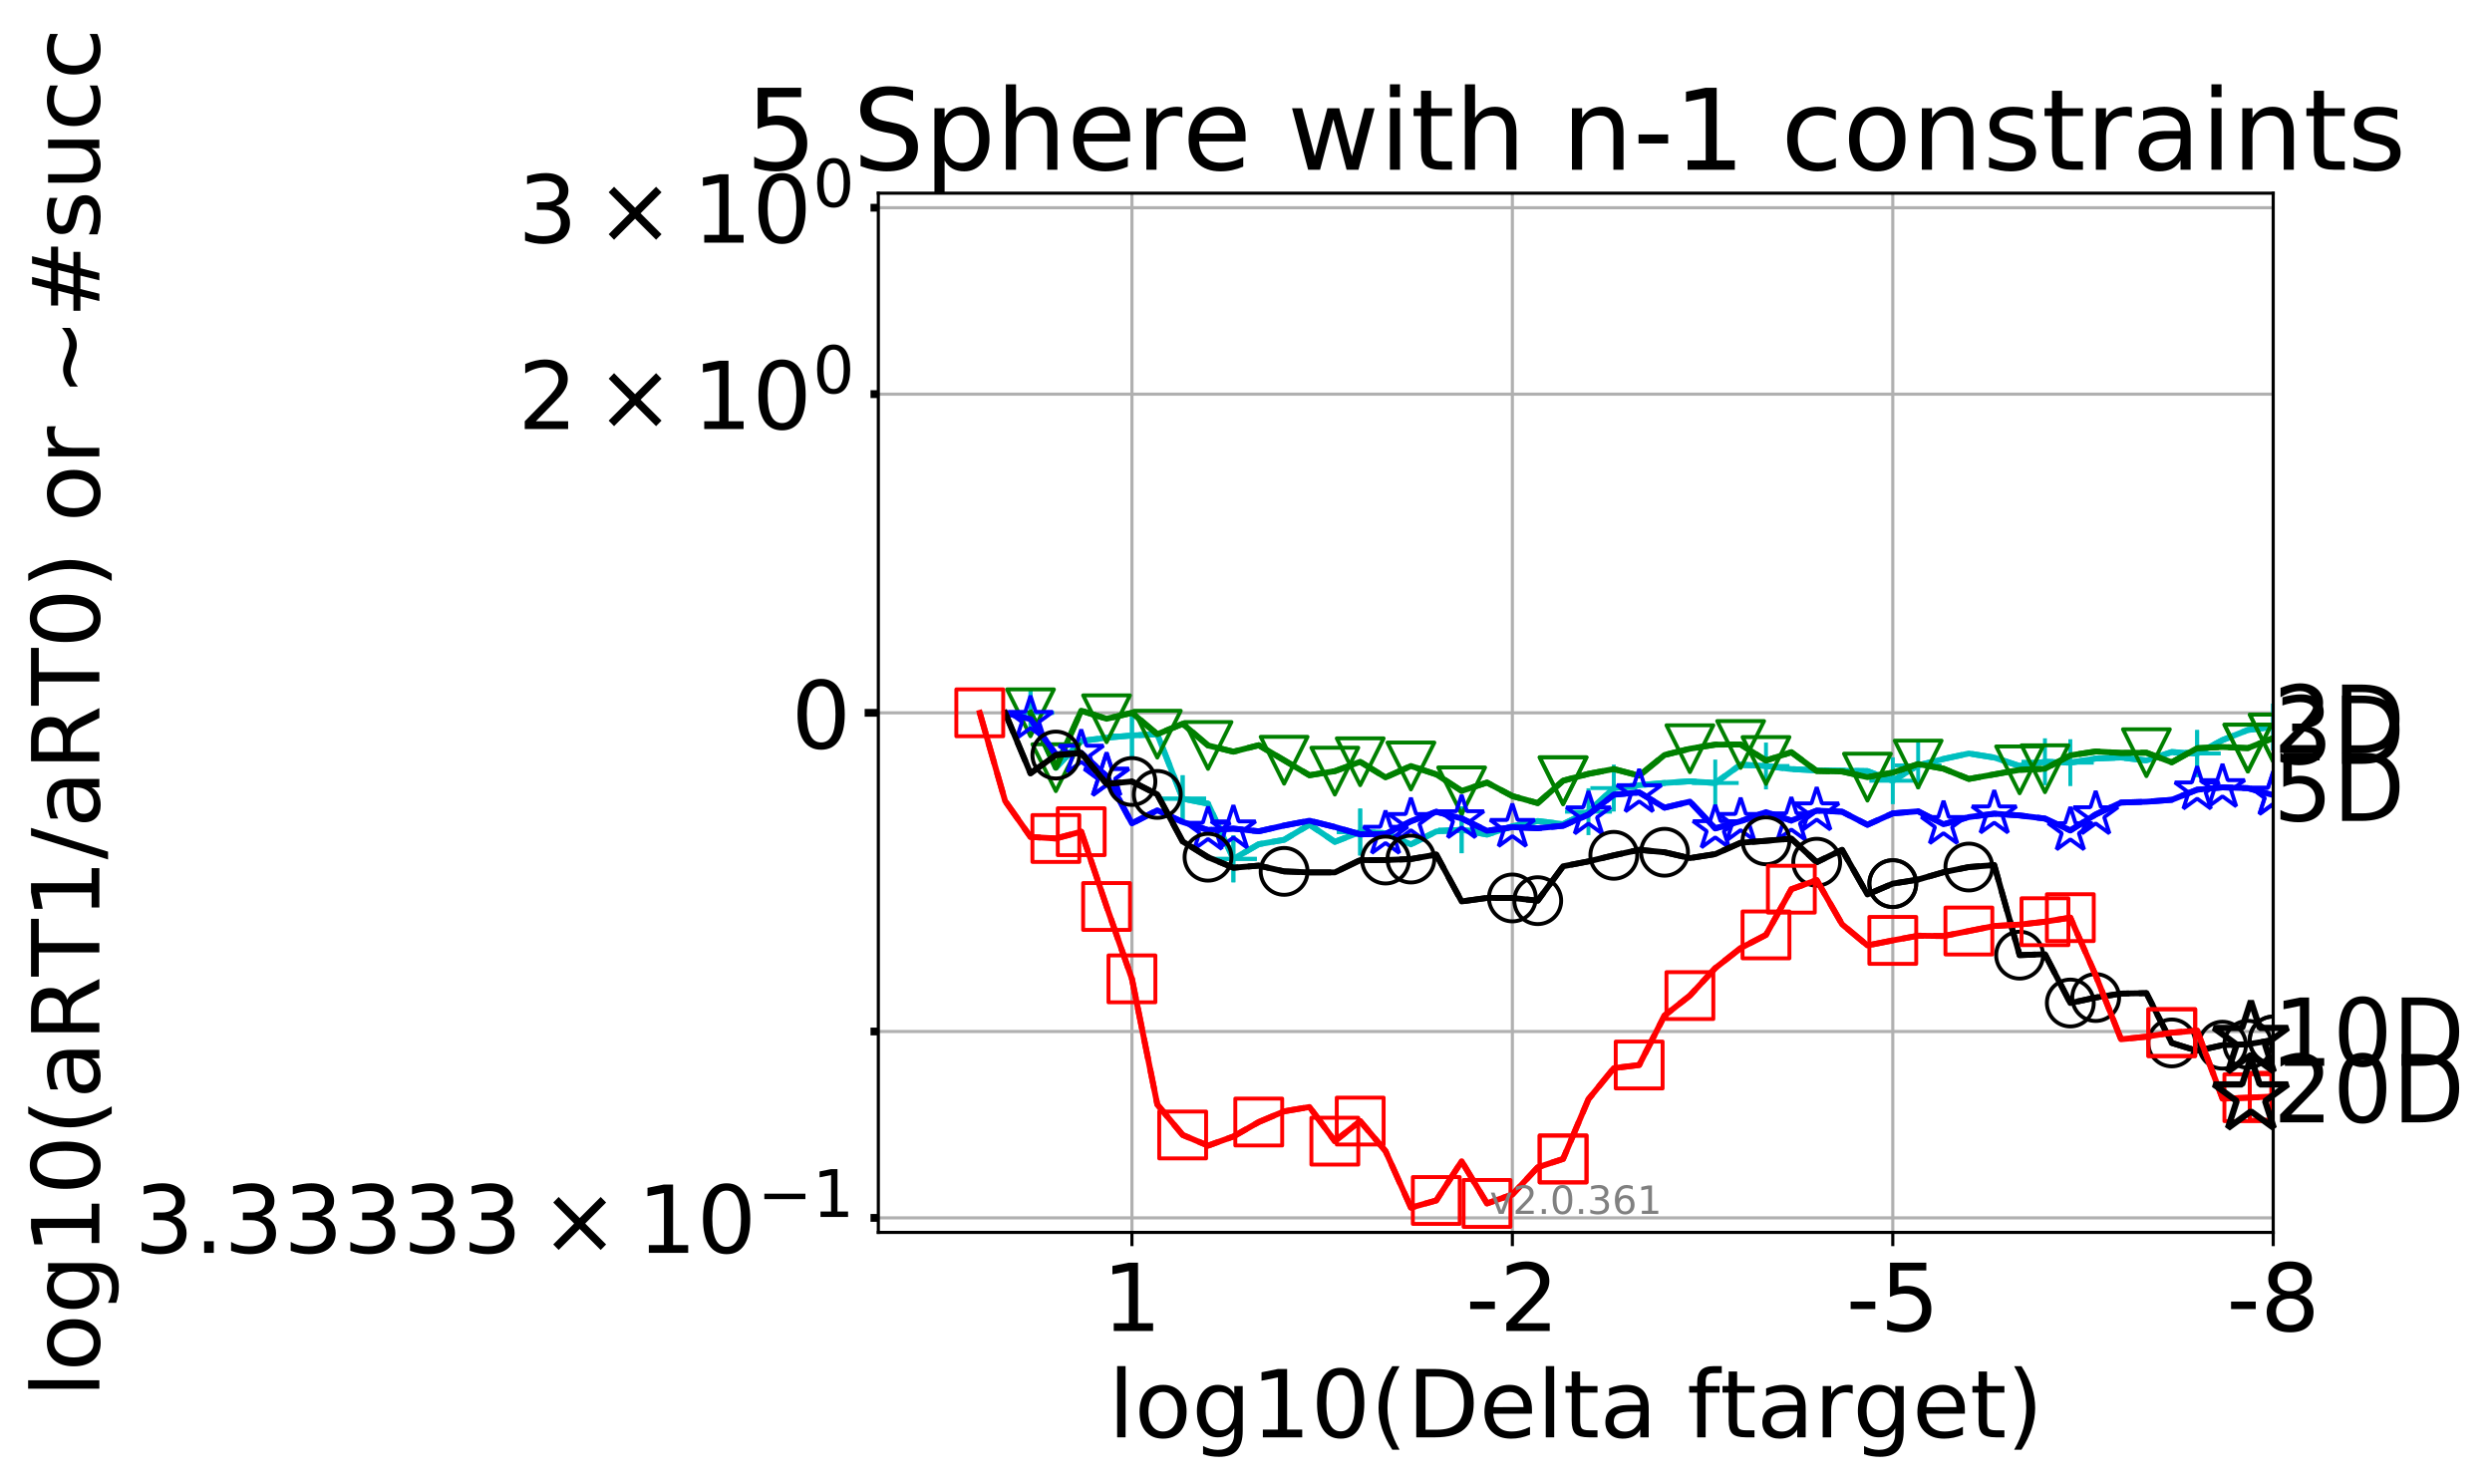 <?xml version="1.0" encoding="utf-8" standalone="no"?>
<!DOCTYPE svg PUBLIC "-//W3C//DTD SVG 1.1//EN"
  "http://www.w3.org/Graphics/SVG/1.1/DTD/svg11.dtd">
<!-- Created with matplotlib (http://matplotlib.org/) -->
<svg height="380pt" version="1.1" viewBox="0 0 638 380" width="638pt" xmlns="http://www.w3.org/2000/svg" xmlns:xlink="http://www.w3.org/1999/xlink">
 <defs>
  <style type="text/css">
*{stroke-linecap:butt;stroke-linejoin:round;}
  </style>
 </defs>
 <g id="figure_1">
  <g id="patch_1">
   <path d="M 0 380.235 
L 638.207 380.235 
L 638.207 0 
L 0 0 
z
" style="fill:#ffffff;"/>
  </g>
  <g id="axes_1">
   <g id="patch_2">
    <path d="M 224.868 315.58 
L 581.987 315.58 
L 581.987 49.468 
L 224.868 49.468 
z
" style="fill:#ffffff;"/>
   </g>
   <g id="matplotlib.axis_1">
    <g id="xtick_1">
     <g id="line2d_1">
      <path clip-path="url(#p8bf9d39791)" d="M 581.987 315.58 
L 581.987 49.468 
" style="fill:none;stroke:#b0b0b0;stroke-linecap:square;stroke-width:0.8;"/>
     </g>
     <g id="line2d_2">
      <defs>
       <path d="M 0 0 
L 0 3.5 
" id="mea4041a5ed" style="stroke:#000000;stroke-width:0.8;"/>
      </defs>
      <g>
       <use style="stroke:#000000;stroke-width:0.8;" x="581.987" xlink:href="#mea4041a5ed" y="315.58"/>
      </g>
     </g>
     <g id="text_1">
      <!-- -8 -->
      <defs>
       <path d="M 4.891 31.391 
L 31.203 31.391 
L 31.203 23.391 
L 4.891 23.391 
z
" id="DejaVuSans-2d"/>
       <path d="M 31.781 34.625 
Q 24.75 34.625 20.719 30.859 
Q 16.703 27.094 16.703 20.516 
Q 16.703 13.922 20.719 10.156 
Q 24.75 6.391 31.781 6.391 
Q 38.812 6.391 42.859 10.172 
Q 46.922 13.969 46.922 20.516 
Q 46.922 27.094 42.891 30.859 
Q 38.875 34.625 31.781 34.625 
z
M 21.922 38.812 
Q 15.578 40.375 12.031 44.719 
Q 8.5 49.078 8.5 55.328 
Q 8.5 64.062 14.719 69.141 
Q 20.953 74.219 31.781 74.219 
Q 42.672 74.219 48.875 69.141 
Q 55.078 64.062 55.078 55.328 
Q 55.078 49.078 51.531 44.719 
Q 48 40.375 41.703 38.812 
Q 48.828 37.156 52.797 32.312 
Q 56.781 27.484 56.781 20.516 
Q 56.781 9.906 50.312 4.234 
Q 43.844 -1.422 31.781 -1.422 
Q 19.734 -1.422 13.25 4.234 
Q 6.781 9.906 6.781 20.516 
Q 6.781 27.484 10.781 32.312 
Q 14.797 37.156 21.922 38.812 
z
M 18.312 54.391 
Q 18.312 48.734 21.844 45.562 
Q 25.391 42.391 31.781 42.391 
Q 38.141 42.391 41.719 45.562 
Q 45.312 48.734 45.312 54.391 
Q 45.312 60.062 41.719 63.234 
Q 38.141 66.406 31.781 66.406 
Q 25.391 66.406 21.844 63.234 
Q 18.312 60.062 18.312 54.391 
z
" id="DejaVuSans-38"/>
      </defs>
      <g transform="translate(570.023 340.816)scale(0.24 -0.24)">
       <use xlink:href="#DejaVuSans-2d"/>
       <use x="36.084" xlink:href="#DejaVuSans-38"/>
      </g>
     </g>
    </g>
    <g id="xtick_2">
     <g id="line2d_3">
      <path clip-path="url(#p8bf9d39791)" d="M 484.591 315.58 
L 484.591 49.468 
" style="fill:none;stroke:#b0b0b0;stroke-linecap:square;stroke-width:0.8;"/>
     </g>
     <g id="line2d_4">
      <g>
       <use style="stroke:#000000;stroke-width:0.8;" x="484.591" xlink:href="#mea4041a5ed" y="315.58"/>
      </g>
     </g>
     <g id="text_2">
      <!-- -5 -->
      <defs>
       <path d="M 10.797 72.906 
L 49.516 72.906 
L 49.516 64.594 
L 19.828 64.594 
L 19.828 46.734 
Q 21.969 47.469 24.109 47.828 
Q 26.266 48.188 28.422 48.188 
Q 40.625 48.188 47.75 41.5 
Q 54.891 34.812 54.891 23.391 
Q 54.891 11.625 47.562 5.094 
Q 40.234 -1.422 26.906 -1.422 
Q 22.312 -1.422 17.547 -0.641 
Q 12.797 0.141 7.719 1.703 
L 7.719 11.625 
Q 12.109 9.234 16.797 8.062 
Q 21.484 6.891 26.703 6.891 
Q 35.156 6.891 40.078 11.328 
Q 45.016 15.766 45.016 23.391 
Q 45.016 31 40.078 35.438 
Q 35.156 39.891 26.703 39.891 
Q 22.75 39.891 18.812 39.016 
Q 14.891 38.141 10.797 36.281 
z
" id="DejaVuSans-35"/>
      </defs>
      <g transform="translate(472.627 340.816)scale(0.24 -0.24)">
       <use xlink:href="#DejaVuSans-2d"/>
       <use x="36.084" xlink:href="#DejaVuSans-35"/>
      </g>
     </g>
    </g>
    <g id="xtick_3">
     <g id="line2d_5">
      <path clip-path="url(#p8bf9d39791)" d="M 387.195 315.58 
L 387.195 49.468 
" style="fill:none;stroke:#b0b0b0;stroke-linecap:square;stroke-width:0.8;"/>
     </g>
     <g id="line2d_6">
      <g>
       <use style="stroke:#000000;stroke-width:0.8;" x="387.195" xlink:href="#mea4041a5ed" y="315.58"/>
      </g>
     </g>
     <g id="text_3">
      <!-- -2 -->
      <defs>
       <path d="M 19.188 8.297 
L 53.609 8.297 
L 53.609 0 
L 7.328 0 
L 7.328 8.297 
Q 12.938 14.109 22.625 23.891 
Q 32.328 33.688 34.812 36.531 
Q 39.547 41.844 41.422 45.531 
Q 43.312 49.219 43.312 52.781 
Q 43.312 58.594 39.234 62.25 
Q 35.156 65.922 28.609 65.922 
Q 23.969 65.922 18.812 64.312 
Q 13.672 62.703 7.812 59.422 
L 7.812 69.391 
Q 13.766 71.781 18.938 73 
Q 24.125 74.219 28.422 74.219 
Q 39.75 74.219 46.484 68.547 
Q 53.219 62.891 53.219 53.422 
Q 53.219 48.922 51.531 44.891 
Q 49.859 40.875 45.406 35.406 
Q 44.188 33.984 37.641 27.219 
Q 31.109 20.453 19.188 8.297 
z
" id="DejaVuSans-32"/>
      </defs>
      <g transform="translate(375.23 340.816)scale(0.24 -0.24)">
       <use xlink:href="#DejaVuSans-2d"/>
       <use x="36.084" xlink:href="#DejaVuSans-32"/>
      </g>
     </g>
    </g>
    <g id="xtick_4">
     <g id="line2d_7">
      <path clip-path="url(#p8bf9d39791)" d="M 289.798 315.58 
L 289.798 49.468 
" style="fill:none;stroke:#b0b0b0;stroke-linecap:square;stroke-width:0.8;"/>
     </g>
     <g id="line2d_8">
      <g>
       <use style="stroke:#000000;stroke-width:0.8;" x="289.798" xlink:href="#mea4041a5ed" y="315.58"/>
      </g>
     </g>
     <g id="text_4">
      <!-- 1 -->
      <defs>
       <path d="M 12.406 8.297 
L 28.516 8.297 
L 28.516 63.922 
L 10.984 60.406 
L 10.984 69.391 
L 28.422 72.906 
L 38.281 72.906 
L 38.281 8.297 
L 54.391 8.297 
L 54.391 0 
L 12.406 0 
z
" id="DejaVuSans-31"/>
      </defs>
      <g transform="translate(282.163 340.816)scale(0.24 -0.24)">
       <use xlink:href="#DejaVuSans-31"/>
      </g>
     </g>
    </g>
    <g id="text_5">
     <!-- log10(Delta ftarget) -->
     <defs>
      <path d="M 9.422 75.984 
L 18.406 75.984 
L 18.406 0 
L 9.422 0 
z
" id="DejaVuSans-6c"/>
      <path d="M 30.609 48.391 
Q 23.391 48.391 19.188 42.75 
Q 14.984 37.109 14.984 27.297 
Q 14.984 17.484 19.156 11.844 
Q 23.344 6.203 30.609 6.203 
Q 37.797 6.203 41.984 11.859 
Q 46.188 17.531 46.188 27.297 
Q 46.188 37.016 41.984 42.703 
Q 37.797 48.391 30.609 48.391 
z
M 30.609 56 
Q 42.328 56 49.016 48.375 
Q 55.719 40.766 55.719 27.297 
Q 55.719 13.875 49.016 6.219 
Q 42.328 -1.422 30.609 -1.422 
Q 18.844 -1.422 12.172 6.219 
Q 5.516 13.875 5.516 27.297 
Q 5.516 40.766 12.172 48.375 
Q 18.844 56 30.609 56 
z
" id="DejaVuSans-6f"/>
      <path d="M 45.406 27.984 
Q 45.406 37.75 41.375 43.109 
Q 37.359 48.484 30.078 48.484 
Q 22.859 48.484 18.828 43.109 
Q 14.797 37.75 14.797 27.984 
Q 14.797 18.266 18.828 12.891 
Q 22.859 7.516 30.078 7.516 
Q 37.359 7.516 41.375 12.891 
Q 45.406 18.266 45.406 27.984 
z
M 54.391 6.781 
Q 54.391 -7.172 48.188 -13.984 
Q 42 -20.797 29.203 -20.797 
Q 24.469 -20.797 20.266 -20.094 
Q 16.062 -19.391 12.109 -17.922 
L 12.109 -9.188 
Q 16.062 -11.328 19.922 -12.344 
Q 23.781 -13.375 27.781 -13.375 
Q 36.625 -13.375 41.016 -8.766 
Q 45.406 -4.156 45.406 5.172 
L 45.406 9.625 
Q 42.625 4.781 38.281 2.391 
Q 33.938 0 27.875 0 
Q 17.828 0 11.672 7.656 
Q 5.516 15.328 5.516 27.984 
Q 5.516 40.672 11.672 48.328 
Q 17.828 56 27.875 56 
Q 33.938 56 38.281 53.609 
Q 42.625 51.219 45.406 46.391 
L 45.406 54.688 
L 54.391 54.688 
z
" id="DejaVuSans-67"/>
      <path d="M 31.781 66.406 
Q 24.172 66.406 20.328 58.906 
Q 16.5 51.422 16.5 36.375 
Q 16.5 21.391 20.328 13.891 
Q 24.172 6.391 31.781 6.391 
Q 39.453 6.391 43.281 13.891 
Q 47.125 21.391 47.125 36.375 
Q 47.125 51.422 43.281 58.906 
Q 39.453 66.406 31.781 66.406 
z
M 31.781 74.219 
Q 44.047 74.219 50.516 64.516 
Q 56.984 54.828 56.984 36.375 
Q 56.984 17.969 50.516 8.266 
Q 44.047 -1.422 31.781 -1.422 
Q 19.531 -1.422 13.062 8.266 
Q 6.594 17.969 6.594 36.375 
Q 6.594 54.828 13.062 64.516 
Q 19.531 74.219 31.781 74.219 
z
" id="DejaVuSans-30"/>
      <path d="M 31 75.875 
Q 24.469 64.656 21.281 53.656 
Q 18.109 42.672 18.109 31.391 
Q 18.109 20.125 21.312 9.062 
Q 24.516 -2 31 -13.188 
L 23.188 -13.188 
Q 15.875 -1.703 12.234 9.375 
Q 8.594 20.453 8.594 31.391 
Q 8.594 42.281 12.203 53.312 
Q 15.828 64.359 23.188 75.875 
z
" id="DejaVuSans-28"/>
      <path d="M 19.672 64.797 
L 19.672 8.109 
L 31.594 8.109 
Q 46.688 8.109 53.688 14.938 
Q 60.688 21.781 60.688 36.531 
Q 60.688 51.172 53.688 57.984 
Q 46.688 64.797 31.594 64.797 
z
M 9.812 72.906 
L 30.078 72.906 
Q 51.266 72.906 61.172 64.094 
Q 71.094 55.281 71.094 36.531 
Q 71.094 17.672 61.125 8.828 
Q 51.172 0 30.078 0 
L 9.812 0 
z
" id="DejaVuSans-44"/>
      <path d="M 56.203 29.594 
L 56.203 25.203 
L 14.891 25.203 
Q 15.484 15.922 20.484 11.062 
Q 25.484 6.203 34.422 6.203 
Q 39.594 6.203 44.453 7.469 
Q 49.312 8.734 54.109 11.281 
L 54.109 2.781 
Q 49.266 0.734 44.188 -0.344 
Q 39.109 -1.422 33.891 -1.422 
Q 20.797 -1.422 13.156 6.188 
Q 5.516 13.812 5.516 26.812 
Q 5.516 40.234 12.766 48.109 
Q 20.016 56 32.328 56 
Q 43.359 56 49.781 48.891 
Q 56.203 41.797 56.203 29.594 
z
M 47.219 32.234 
Q 47.125 39.594 43.094 43.984 
Q 39.062 48.391 32.422 48.391 
Q 24.906 48.391 20.391 44.141 
Q 15.875 39.891 15.188 32.172 
z
" id="DejaVuSans-65"/>
      <path d="M 18.312 70.219 
L 18.312 54.688 
L 36.812 54.688 
L 36.812 47.703 
L 18.312 47.703 
L 18.312 18.016 
Q 18.312 11.328 20.141 9.422 
Q 21.969 7.516 27.594 7.516 
L 36.812 7.516 
L 36.812 0 
L 27.594 0 
Q 17.188 0 13.234 3.875 
Q 9.281 7.766 9.281 18.016 
L 9.281 47.703 
L 2.688 47.703 
L 2.688 54.688 
L 9.281 54.688 
L 9.281 70.219 
z
" id="DejaVuSans-74"/>
      <path d="M 34.281 27.484 
Q 23.391 27.484 19.188 25 
Q 14.984 22.516 14.984 16.5 
Q 14.984 11.719 18.141 8.906 
Q 21.297 6.109 26.703 6.109 
Q 34.188 6.109 38.703 11.406 
Q 43.219 16.703 43.219 25.484 
L 43.219 27.484 
z
M 52.203 31.203 
L 52.203 0 
L 43.219 0 
L 43.219 8.297 
Q 40.141 3.328 35.547 0.953 
Q 30.953 -1.422 24.312 -1.422 
Q 15.922 -1.422 10.953 3.297 
Q 6 8.016 6 15.922 
Q 6 25.141 12.172 29.828 
Q 18.359 34.516 30.609 34.516 
L 43.219 34.516 
L 43.219 35.406 
Q 43.219 41.609 39.141 45 
Q 35.062 48.391 27.688 48.391 
Q 23 48.391 18.547 47.266 
Q 14.109 46.141 10.016 43.891 
L 10.016 52.203 
Q 14.938 54.109 19.578 55.047 
Q 24.219 56 28.609 56 
Q 40.484 56 46.344 49.844 
Q 52.203 43.703 52.203 31.203 
z
" id="DejaVuSans-61"/>
      <path id="DejaVuSans-20"/>
      <path d="M 37.109 75.984 
L 37.109 68.5 
L 28.516 68.5 
Q 23.688 68.5 21.797 66.547 
Q 19.922 64.594 19.922 59.516 
L 19.922 54.688 
L 34.719 54.688 
L 34.719 47.703 
L 19.922 47.703 
L 19.922 0 
L 10.891 0 
L 10.891 47.703 
L 2.297 47.703 
L 2.297 54.688 
L 10.891 54.688 
L 10.891 58.5 
Q 10.891 67.625 15.141 71.797 
Q 19.391 75.984 28.609 75.984 
z
" id="DejaVuSans-66"/>
      <path d="M 41.109 46.297 
Q 39.594 47.172 37.812 47.578 
Q 36.031 48 33.891 48 
Q 26.266 48 22.188 43.047 
Q 18.109 38.094 18.109 28.812 
L 18.109 0 
L 9.078 0 
L 9.078 54.688 
L 18.109 54.688 
L 18.109 46.188 
Q 20.953 51.172 25.484 53.578 
Q 30.031 56 36.531 56 
Q 37.453 56 38.578 55.875 
Q 39.703 55.766 41.062 55.516 
z
" id="DejaVuSans-72"/>
      <path d="M 8.016 75.875 
L 15.828 75.875 
Q 23.141 64.359 26.781 53.312 
Q 30.422 42.281 30.422 31.391 
Q 30.422 20.453 26.781 9.375 
Q 23.141 -1.703 15.828 -13.188 
L 8.016 -13.188 
Q 14.5 -2 17.703 9.062 
Q 20.906 20.125 20.906 31.391 
Q 20.906 42.672 17.703 53.656 
Q 14.5 64.656 8.016 75.875 
z
" id="DejaVuSans-29"/>
     </defs>
     <g transform="translate(283.752 368.043)scale(0.24 -0.24)">
      <use xlink:href="#DejaVuSans-6c"/>
      <use x="27.783" xlink:href="#DejaVuSans-6f"/>
      <use x="88.965" xlink:href="#DejaVuSans-67"/>
      <use x="152.441" xlink:href="#DejaVuSans-31"/>
      <use x="216.064" xlink:href="#DejaVuSans-30"/>
      <use x="279.688" xlink:href="#DejaVuSans-28"/>
      <use x="318.701" xlink:href="#DejaVuSans-44"/>
      <use x="395.703" xlink:href="#DejaVuSans-65"/>
      <use x="457.227" xlink:href="#DejaVuSans-6c"/>
      <use x="485.01" xlink:href="#DejaVuSans-74"/>
      <use x="524.219" xlink:href="#DejaVuSans-61"/>
      <use x="585.498" xlink:href="#DejaVuSans-20"/>
      <use x="617.285" xlink:href="#DejaVuSans-66"/>
      <use x="652.475" xlink:href="#DejaVuSans-74"/>
      <use x="691.684" xlink:href="#DejaVuSans-61"/>
      <use x="752.963" xlink:href="#DejaVuSans-72"/>
      <use x="794.061" xlink:href="#DejaVuSans-67"/>
      <use x="857.537" xlink:href="#DejaVuSans-65"/>
      <use x="919.061" xlink:href="#DejaVuSans-74"/>
      <use x="958.27" xlink:href="#DejaVuSans-29"/>
     </g>
    </g>
   </g>
   <g id="matplotlib.axis_2">
    <g id="ytick_1">
     <g id="line2d_9">
      <path clip-path="url(#p8bf9d39791)" d="M 224.868 182.524 
L 581.987 182.524 
" style="fill:none;stroke:#b0b0b0;stroke-linecap:square;stroke-width:0.8;"/>
     </g>
     <g id="line2d_10">
      <defs>
       <path d="M 0 0 
L -3.5 0 
" id="m8d9ff1362b" style="stroke:#000000;stroke-width:2;"/>
      </defs>
      <g>
       <use style="stroke:#000000;stroke-width:2;" x="224.868" xlink:href="#m8d9ff1362b" y="182.524"/>
      </g>
     </g>
     <g id="text_6">
      <!-- 0 -->
      <g transform="translate(202.597 191.642)scale(0.24 -0.24)">
       <use xlink:href="#DejaVuSans-30"/>
      </g>
     </g>
    </g>
    <g id="ytick_2">
     <g id="line2d_11">
      <path clip-path="url(#p8bf9d39791)" d="M 224.868 311.852 
L 581.987 311.852 
" style="fill:none;stroke:#b0b0b0;stroke-linecap:square;stroke-width:0.8;"/>
     </g>
     <g id="line2d_12">
      <defs>
       <path d="M 0 0 
L -2 0 
" id="mb69c6360aa" style="stroke:#000000;stroke-width:2;"/>
      </defs>
      <g>
       <use style="stroke:#000000;stroke-width:2;" x="224.868" xlink:href="#mb69c6360aa" y="311.852"/>
      </g>
     </g>
     <g id="text_7">
      <!-- $\mathdefault{3.33333\times10^{-1}}$ -->
      <defs>
       <path d="M 40.578 39.312 
Q 47.656 37.797 51.625 33 
Q 55.609 28.219 55.609 21.188 
Q 55.609 10.406 48.188 4.484 
Q 40.766 -1.422 27.094 -1.422 
Q 22.516 -1.422 17.656 -0.516 
Q 12.797 0.391 7.625 2.203 
L 7.625 11.719 
Q 11.719 9.328 16.594 8.109 
Q 21.484 6.891 26.812 6.891 
Q 36.078 6.891 40.938 10.547 
Q 45.797 14.203 45.797 21.188 
Q 45.797 27.641 41.281 31.266 
Q 36.766 34.906 28.719 34.906 
L 20.219 34.906 
L 20.219 43.016 
L 29.109 43.016 
Q 36.375 43.016 40.234 45.922 
Q 44.094 48.828 44.094 54.297 
Q 44.094 59.906 40.109 62.906 
Q 36.141 65.922 28.719 65.922 
Q 24.656 65.922 20.016 65.031 
Q 15.375 64.156 9.812 62.312 
L 9.812 71.094 
Q 15.438 72.656 20.344 73.438 
Q 25.25 74.219 29.594 74.219 
Q 40.828 74.219 47.359 69.109 
Q 53.906 64.016 53.906 55.328 
Q 53.906 49.266 50.438 45.094 
Q 46.969 40.922 40.578 39.312 
z
" id="DejaVuSans-33"/>
       <path d="M 10.688 12.406 
L 21 12.406 
L 21 0 
L 10.688 0 
z
" id="DejaVuSans-2e"/>
       <path d="M 70.125 53.719 
L 47.797 31.297 
L 70.125 8.984 
L 64.312 3.078 
L 41.891 25.484 
L 19.484 3.078 
L 13.719 8.984 
L 35.984 31.297 
L 13.719 53.719 
L 19.484 59.625 
L 41.891 37.203 
L 64.312 59.625 
z
" id="DejaVuSans-d7"/>
       <path d="M 10.594 35.5 
L 73.188 35.5 
L 73.188 27.203 
L 10.594 27.203 
z
" id="DejaVuSans-2212"/>
      </defs>
      <g transform="translate(34.428 320.97)scale(0.24 -0.24)">
       <use transform="translate(0 0.684)" xlink:href="#DejaVuSans-33"/>
       <use transform="translate(63.623 0.684)" xlink:href="#DejaVuSans-2e"/>
       <use transform="translate(95.41 0.684)" xlink:href="#DejaVuSans-33"/>
       <use transform="translate(159.033 0.684)" xlink:href="#DejaVuSans-33"/>
       <use transform="translate(222.656 0.684)" xlink:href="#DejaVuSans-33"/>
       <use transform="translate(286.279 0.684)" xlink:href="#DejaVuSans-33"/>
       <use transform="translate(349.902 0.684)" xlink:href="#DejaVuSans-33"/>
       <use transform="translate(433.008 0.684)" xlink:href="#DejaVuSans-d7"/>
       <use transform="translate(536.279 0.684)" xlink:href="#DejaVuSans-31"/>
       <use transform="translate(599.902 0.684)" xlink:href="#DejaVuSans-30"/>
       <use transform="translate(664.482 38.966)scale(0.7)" xlink:href="#DejaVuSans-2212"/>
       <use transform="translate(723.135 38.966)scale(0.7)" xlink:href="#DejaVuSans-31"/>
      </g>
     </g>
    </g>
    <g id="ytick_3">
     <g id="line2d_13">
      <path clip-path="url(#p8bf9d39791)" d="M 224.868 264.121 
L 581.987 264.121 
" style="fill:none;stroke:#b0b0b0;stroke-linecap:square;stroke-width:0.8;"/>
     </g>
     <g id="line2d_14">
      <g>
       <use style="stroke:#000000;stroke-width:2;" x="224.868" xlink:href="#mb69c6360aa" y="264.121"/>
      </g>
     </g>
    </g>
    <g id="ytick_4">
     <g id="line2d_15">
      <path clip-path="url(#p8bf9d39791)" d="M 224.868 100.927 
L 581.987 100.927 
" style="fill:none;stroke:#b0b0b0;stroke-linecap:square;stroke-width:0.8;"/>
     </g>
     <g id="line2d_16">
      <g>
       <use style="stroke:#000000;stroke-width:2;" x="224.868" xlink:href="#mb69c6360aa" y="100.927"/>
      </g>
     </g>
     <g id="text_8">
      <!-- $\mathdefault{2\times10^{0}}$ -->
      <g transform="translate(132.588 110.045)scale(0.24 -0.24)">
       <use transform="translate(0 0.766)" xlink:href="#DejaVuSans-32"/>
       <use transform="translate(83.105 0.766)" xlink:href="#DejaVuSans-d7"/>
       <use transform="translate(186.377 0.766)" xlink:href="#DejaVuSans-31"/>
       <use transform="translate(250 0.766)" xlink:href="#DejaVuSans-30"/>
       <use transform="translate(314.58 39.047)scale(0.7)" xlink:href="#DejaVuSans-30"/>
      </g>
     </g>
    </g>
    <g id="ytick_5">
     <g id="line2d_17">
      <path clip-path="url(#p8bf9d39791)" d="M 224.868 53.195 
L 581.987 53.195 
" style="fill:none;stroke:#b0b0b0;stroke-linecap:square;stroke-width:0.8;"/>
     </g>
     <g id="line2d_18">
      <g>
       <use style="stroke:#000000;stroke-width:2;" x="224.868" xlink:href="#mb69c6360aa" y="53.195"/>
      </g>
     </g>
     <g id="text_9">
      <!-- $\mathdefault{3\times10^{0}}$ -->
      <g transform="translate(132.588 62.313)scale(0.24 -0.24)">
       <use transform="translate(0 0.766)" xlink:href="#DejaVuSans-33"/>
       <use transform="translate(83.105 0.766)" xlink:href="#DejaVuSans-d7"/>
       <use transform="translate(186.377 0.766)" xlink:href="#DejaVuSans-31"/>
       <use transform="translate(250 0.766)" xlink:href="#DejaVuSans-30"/>
       <use transform="translate(314.58 39.047)scale(0.7)" xlink:href="#DejaVuSans-30"/>
      </g>
     </g>
    </g>
    <g id="text_10">
     <!-- log10(aRT1/aRT0) or ~#succ -->
     <defs>
      <path d="M 44.391 34.188 
Q 47.562 33.109 50.562 29.594 
Q 53.562 26.078 56.594 19.922 
L 66.609 0 
L 56 0 
L 46.688 18.703 
Q 43.062 26.031 39.672 28.422 
Q 36.281 30.812 30.422 30.812 
L 19.672 30.812 
L 19.672 0 
L 9.812 0 
L 9.812 72.906 
L 32.078 72.906 
Q 44.578 72.906 50.734 67.672 
Q 56.891 62.453 56.891 51.906 
Q 56.891 45.016 53.688 40.469 
Q 50.484 35.938 44.391 34.188 
z
M 19.672 64.797 
L 19.672 38.922 
L 32.078 38.922 
Q 39.203 38.922 42.844 42.219 
Q 46.484 45.516 46.484 51.906 
Q 46.484 58.297 42.844 61.547 
Q 39.203 64.797 32.078 64.797 
z
" id="DejaVuSans-52"/>
      <path d="M -0.297 72.906 
L 61.375 72.906 
L 61.375 64.594 
L 35.5 64.594 
L 35.5 0 
L 25.594 0 
L 25.594 64.594 
L -0.297 64.594 
z
" id="DejaVuSans-54"/>
      <path d="M 25.391 72.906 
L 33.688 72.906 
L 8.297 -9.281 
L 0 -9.281 
z
" id="DejaVuSans-2f"/>
      <path d="M 73.188 39.891 
L 73.188 31.203 
Q 68.062 27.344 63.688 25.688 
Q 59.328 24.031 54.594 24.031 
Q 49.219 24.031 42.094 26.906 
Q 41.547 27.094 41.312 27.203 
Q 40.969 27.344 40.234 27.594 
Q 32.672 30.609 28.078 30.609 
Q 23.781 30.609 19.578 28.734 
Q 15.375 26.859 10.594 22.797 
L 10.594 31.5 
Q 15.719 35.359 20.094 37.031 
Q 24.469 38.719 29.203 38.719 
Q 34.578 38.719 41.75 35.797 
Q 42.234 35.594 42.484 35.5 
Q 42.875 35.359 43.562 35.109 
Q 51.125 32.078 55.719 32.078 
Q 59.906 32.078 64.031 33.938 
Q 68.172 35.797 73.188 39.891 
z
" id="DejaVuSans-7e"/>
      <path d="M 51.125 44 
L 36.922 44 
L 32.812 27.688 
L 47.125 27.688 
z
M 43.797 71.781 
L 38.719 51.516 
L 52.984 51.516 
L 58.109 71.781 
L 65.922 71.781 
L 60.891 51.516 
L 76.125 51.516 
L 76.125 44 
L 58.984 44 
L 54.984 27.688 
L 70.516 27.688 
L 70.516 20.219 
L 53.078 20.219 
L 48 0 
L 40.188 0 
L 45.219 20.219 
L 30.906 20.219 
L 25.875 0 
L 18.016 0 
L 23.094 20.219 
L 7.719 20.219 
L 7.719 27.688 
L 24.906 27.688 
L 29 44 
L 13.281 44 
L 13.281 51.516 
L 30.906 51.516 
L 35.891 71.781 
z
" id="DejaVuSans-23"/>
      <path d="M 44.281 53.078 
L 44.281 44.578 
Q 40.484 46.531 36.375 47.5 
Q 32.281 48.484 27.875 48.484 
Q 21.188 48.484 17.844 46.438 
Q 14.5 44.391 14.5 40.281 
Q 14.5 37.156 16.891 35.375 
Q 19.281 33.594 26.516 31.984 
L 29.594 31.297 
Q 39.156 29.25 43.188 25.516 
Q 47.219 21.781 47.219 15.094 
Q 47.219 7.469 41.188 3.016 
Q 35.156 -1.422 24.609 -1.422 
Q 20.219 -1.422 15.453 -0.562 
Q 10.688 0.297 5.422 2 
L 5.422 11.281 
Q 10.406 8.688 15.234 7.391 
Q 20.062 6.109 24.812 6.109 
Q 31.156 6.109 34.562 8.281 
Q 37.984 10.453 37.984 14.406 
Q 37.984 18.062 35.516 20.016 
Q 33.062 21.969 24.703 23.781 
L 21.578 24.516 
Q 13.234 26.266 9.516 29.906 
Q 5.812 33.547 5.812 39.891 
Q 5.812 47.609 11.281 51.797 
Q 16.75 56 26.812 56 
Q 31.781 56 36.172 55.266 
Q 40.578 54.547 44.281 53.078 
z
" id="DejaVuSans-73"/>
      <path d="M 8.5 21.578 
L 8.5 54.688 
L 17.484 54.688 
L 17.484 21.922 
Q 17.484 14.156 20.5 10.266 
Q 23.531 6.391 29.594 6.391 
Q 36.859 6.391 41.078 11.031 
Q 45.312 15.672 45.312 23.688 
L 45.312 54.688 
L 54.297 54.688 
L 54.297 0 
L 45.312 0 
L 45.312 8.406 
Q 42.047 3.422 37.719 1 
Q 33.406 -1.422 27.688 -1.422 
Q 18.266 -1.422 13.375 4.438 
Q 8.5 10.297 8.5 21.578 
z
M 31.109 56 
z
" id="DejaVuSans-75"/>
      <path d="M 48.781 52.594 
L 48.781 44.188 
Q 44.969 46.297 41.141 47.344 
Q 37.312 48.391 33.406 48.391 
Q 24.656 48.391 19.812 42.844 
Q 14.984 37.312 14.984 27.297 
Q 14.984 17.281 19.812 11.734 
Q 24.656 6.203 33.406 6.203 
Q 37.312 6.203 41.141 7.25 
Q 44.969 8.297 48.781 10.406 
L 48.781 2.094 
Q 45.016 0.344 40.984 -0.531 
Q 36.969 -1.422 32.422 -1.422 
Q 20.062 -1.422 12.781 6.344 
Q 5.516 14.109 5.516 27.297 
Q 5.516 40.672 12.859 48.328 
Q 20.219 56 33.016 56 
Q 37.156 56 41.109 55.141 
Q 45.062 54.297 48.781 52.594 
z
" id="DejaVuSans-63"/>
     </defs>
     <g transform="translate(25.436 357.848)rotate(-90)scale(0.24 -0.24)">
      <use xlink:href="#DejaVuSans-6c"/>
      <use x="27.783" xlink:href="#DejaVuSans-6f"/>
      <use x="88.965" xlink:href="#DejaVuSans-67"/>
      <use x="152.441" xlink:href="#DejaVuSans-31"/>
      <use x="216.064" xlink:href="#DejaVuSans-30"/>
      <use x="279.688" xlink:href="#DejaVuSans-28"/>
      <use x="318.701" xlink:href="#DejaVuSans-61"/>
      <use x="379.98" xlink:href="#DejaVuSans-52"/>
      <use x="449.354" xlink:href="#DejaVuSans-54"/>
      <use x="510.438" xlink:href="#DejaVuSans-31"/>
      <use x="574.061" xlink:href="#DejaVuSans-2f"/>
      <use x="607.752" xlink:href="#DejaVuSans-61"/>
      <use x="669.031" xlink:href="#DejaVuSans-52"/>
      <use x="738.404" xlink:href="#DejaVuSans-54"/>
      <use x="799.488" xlink:href="#DejaVuSans-30"/>
      <use x="863.111" xlink:href="#DejaVuSans-29"/>
      <use x="902.125" xlink:href="#DejaVuSans-20"/>
      <use x="933.912" xlink:href="#DejaVuSans-6f"/>
      <use x="995.094" xlink:href="#DejaVuSans-72"/>
      <use x="1036.207" xlink:href="#DejaVuSans-20"/>
      <use x="1067.994" xlink:href="#DejaVuSans-7e"/>
      <use x="1151.783" xlink:href="#DejaVuSans-23"/>
      <use x="1235.572" xlink:href="#DejaVuSans-73"/>
      <use x="1287.672" xlink:href="#DejaVuSans-75"/>
      <use x="1351.051" xlink:href="#DejaVuSans-63"/>
      <use x="1406.031" xlink:href="#DejaVuSans-63"/>
     </g>
    </g>
   </g>
   <g id="line2d_19">
    <path clip-path="url(#p8bf9d39791)" d="M 263.826 182.524 
L 270.319 196.597 
L 276.812 189.748 
L 283.305 188.889 
L 289.798 188.324 
L 296.291 188 
L 302.785 204.511 
L 309.278 205.786 
L 315.771 219.925 
L 322.264 216.163 
L 328.757 215.044 
L 335.25 211.157 
L 341.743 215.558 
L 348.236 213.051 
L 354.729 213.352 
L 361.222 216.212 
L 367.716 212.905 
L 374.209 212.465 
L 380.702 213.698 
L 387.195 211.584 
L 393.688 210.234 
L 400.181 211.028 
L 406.674 207.847 
L 413.167 201.795 
L 419.66 201.052 
L 426.153 200.485 
L 432.646 200.055 
L 439.139 200.493 
L 445.633 195.797 
L 452.126 196.136 
L 458.619 196.928 
L 465.112 197.258 
L 478.098 197.445 
L 484.591 199.91 
L 491.084 195.983 
L 497.577 194.335 
L 504.07 192.934 
L 510.563 193.978 
L 517.057 196.137 
L 523.55 195.056 
L 530.043 195.289 
L 536.536 194.232 
L 543.029 193.976 
L 549.522 194.725 
L 556.015 192.563 
L 562.508 192.948 
L 569.001 189.51 
L 575.494 186.917 
L 581.987 186.159 
" style="fill:none;stroke:#00bfbf;stroke-dasharray:5.55,2.4;stroke-dashoffset:0;stroke-width:1.5;"/>
   </g>
   <g id="line2d_20">
    <defs>
     <path d="M -6 0 
L 6 0 
M 0 6 
L 0 -6 
" id="mf863f6ba1b" style="stroke:#00bfbf;"/>
    </defs>
    <g clip-path="url(#p8bf9d39791)">
     <use style="fill:none;stroke:#00bfbf;" x="263.826" xlink:href="#mf863f6ba1b" y="182.524"/>
     <use style="fill:none;stroke:#00bfbf;" x="289.798" xlink:href="#mf863f6ba1b" y="188.324"/>
     <use style="fill:none;stroke:#00bfbf;" x="302.785" xlink:href="#mf863f6ba1b" y="204.511"/>
     <use style="fill:none;stroke:#00bfbf;" x="315.771" xlink:href="#mf863f6ba1b" y="219.925"/>
     <use style="fill:none;stroke:#00bfbf;" x="348.236" xlink:href="#mf863f6ba1b" y="213.051"/>
     <use style="fill:none;stroke:#00bfbf;" x="374.209" xlink:href="#mf863f6ba1b" y="212.465"/>
     <use style="fill:none;stroke:#00bfbf;" x="406.674" xlink:href="#mf863f6ba1b" y="207.847"/>
     <use style="fill:none;stroke:#00bfbf;" x="452.126" xlink:href="#mf863f6ba1b" y="196.136"/>
     <use style="fill:none;stroke:#00bfbf;" x="484.591" xlink:href="#mf863f6ba1b" y="199.91"/>
     <use style="fill:none;stroke:#00bfbf;" x="523.55" xlink:href="#mf863f6ba1b" y="195.056"/>
     <use style="fill:none;stroke:#00bfbf;" x="562.508" xlink:href="#mf863f6ba1b" y="192.948"/>
     <use style="fill:none;stroke:#00bfbf;" x="581.987" xlink:href="#mf863f6ba1b" y="186.159"/>
    </g>
   </g>
   <g id="line2d_21"/>
   <g id="line2d_22">
    <path clip-path="url(#p8bf9d39791)" d="M 263.826 182.524 
L 270.319 196.597 
L 276.812 189.748 
L 283.305 188.889 
L 289.798 188.324 
L 296.291 188 
L 302.785 204.511 
L 309.278 205.786 
L 315.771 219.925 
L 322.264 216.163 
L 328.757 215.044 
L 335.25 211.157 
L 341.743 215.558 
L 348.236 213.051 
L 354.729 213.352 
L 361.222 216.212 
L 367.716 212.905 
L 374.209 212.465 
L 380.702 213.698 
L 387.195 211.584 
L 393.688 210.234 
L 400.181 211.028 
L 406.674 207.847 
L 413.167 201.795 
L 419.66 201.052 
L 426.153 200.485 
L 432.646 200.055 
L 439.139 200.493 
L 445.633 195.797 
L 452.126 196.136 
L 458.619 196.928 
L 465.112 197.258 
L 478.098 197.445 
L 484.591 199.91 
L 491.084 195.983 
L 497.577 194.335 
L 504.07 192.934 
L 510.563 193.978 
L 517.057 196.137 
L 523.55 195.056 
L 530.043 195.289 
L 536.536 194.232 
L 543.029 193.976 
L 549.522 194.725 
L 556.015 192.563 
L 562.508 192.948 
L 569.001 189.51 
L 575.494 186.917 
L 581.987 186.159 
" style="fill:none;stroke:#00bfbf;stroke-linecap:square;stroke-width:1.5;"/>
   </g>
   <g id="line2d_23">
    <g clip-path="url(#p8bf9d39791)">
     <use style="fill:none;stroke:#00bfbf;" x="263.826" xlink:href="#mf863f6ba1b" y="182.524"/>
     <use style="fill:none;stroke:#00bfbf;" x="289.798" xlink:href="#mf863f6ba1b" y="188.324"/>
     <use style="fill:none;stroke:#00bfbf;" x="302.785" xlink:href="#mf863f6ba1b" y="204.511"/>
     <use style="fill:none;stroke:#00bfbf;" x="315.771" xlink:href="#mf863f6ba1b" y="219.925"/>
     <use style="fill:none;stroke:#00bfbf;" x="348.236" xlink:href="#mf863f6ba1b" y="213.051"/>
     <use style="fill:none;stroke:#00bfbf;" x="374.209" xlink:href="#mf863f6ba1b" y="212.465"/>
     <use style="fill:none;stroke:#00bfbf;" x="413.167" xlink:href="#mf863f6ba1b" y="201.795"/>
     <use style="fill:none;stroke:#00bfbf;" x="439.139" xlink:href="#mf863f6ba1b" y="200.493"/>
     <use style="fill:none;stroke:#00bfbf;" x="491.084" xlink:href="#mf863f6ba1b" y="195.983"/>
     <use style="fill:none;stroke:#00bfbf;" x="530.043" xlink:href="#mf863f6ba1b" y="195.289"/>
     <use style="fill:none;stroke:#00bfbf;" x="562.508" xlink:href="#mf863f6ba1b" y="192.948"/>
     <use style="fill:none;stroke:#00bfbf;" x="581.987" xlink:href="#mf863f6ba1b" y="186.159"/>
    </g>
   </g>
   <g id="line2d_24">
    <path clip-path="url(#p8bf9d39791)" d="M 263.826 182.524 
L 270.319 196.58 
L 276.812 181.985 
L 283.305 184.049 
L 289.798 182.524 
L 296.291 188 
L 302.785 185.341 
L 309.278 190.882 
L 315.771 192.478 
L 322.264 190.82 
L 328.757 194.671 
L 335.25 198.51 
L 341.743 197.461 
L 348.236 195.062 
L 354.729 199.062 
L 361.222 196.139 
L 367.716 198.283 
L 374.209 202.515 
L 380.702 200.386 
L 387.195 203.846 
L 393.688 205.641 
L 400.181 199.914 
L 406.674 198.147 
L 413.167 196.918 
L 419.66 198.612 
L 426.153 193.323 
L 432.646 191.718 
L 439.139 190.675 
L 445.633 190.631 
L 452.126 194.737 
L 458.619 192.612 
L 465.112 197.415 
L 471.605 197.556 
L 478.098 198.994 
L 484.591 197.829 
L 491.084 195.647 
L 497.577 196.832 
L 504.07 199.457 
L 510.563 198.289 
L 517.057 197.13 
L 523.55 196.846 
L 530.043 193.418 
L 536.536 192.419 
L 543.029 192.794 
L 549.522 192.74 
L 556.015 195.197 
L 562.508 191.589 
L 569.001 191.269 
L 575.494 191.562 
L 581.987 188.983 
" style="fill:none;stroke:#008000;stroke-dasharray:5.55,2.4;stroke-dashoffset:0;stroke-width:1.5;"/>
   </g>
   <g id="line2d_25">
    <defs>
     <path d="M -0 6 
L 6 -6 
L -6 -6 
z
" id="m6375f95c83" style="stroke:#008000;stroke-linejoin:miter;"/>
    </defs>
    <g clip-path="url(#p8bf9d39791)">
     <use style="fill:none;stroke:#008000;stroke-linejoin:miter;" x="263.826" xlink:href="#m6375f95c83" y="182.524"/>
     <use style="fill:none;stroke:#008000;stroke-linejoin:miter;" x="283.305" xlink:href="#m6375f95c83" y="184.049"/>
     <use style="fill:none;stroke:#008000;stroke-linejoin:miter;" x="309.278" xlink:href="#m6375f95c83" y="190.882"/>
     <use style="fill:none;stroke:#008000;stroke-linejoin:miter;" x="341.743" xlink:href="#m6375f95c83" y="197.461"/>
     <use style="fill:none;stroke:#008000;stroke-linejoin:miter;" x="361.222" xlink:href="#m6375f95c83" y="196.139"/>
     <use style="fill:none;stroke:#008000;stroke-linejoin:miter;" x="400.181" xlink:href="#m6375f95c83" y="199.914"/>
     <use style="fill:none;stroke:#008000;stroke-linejoin:miter;" x="432.646" xlink:href="#m6375f95c83" y="191.718"/>
     <use style="fill:none;stroke:#008000;stroke-linejoin:miter;" x="452.126" xlink:href="#m6375f95c83" y="194.737"/>
     <use style="fill:none;stroke:#008000;stroke-linejoin:miter;" x="491.084" xlink:href="#m6375f95c83" y="195.647"/>
     <use style="fill:none;stroke:#008000;stroke-linejoin:miter;" x="523.55" xlink:href="#m6375f95c83" y="196.846"/>
     <use style="fill:none;stroke:#008000;stroke-linejoin:miter;" x="575.494" xlink:href="#m6375f95c83" y="191.562"/>
     <use style="fill:none;stroke:#008000;stroke-linejoin:miter;" x="581.987" xlink:href="#m6375f95c83" y="188.983"/>
    </g>
   </g>
   <g id="line2d_26"/>
   <g id="line2d_27">
    <path clip-path="url(#p8bf9d39791)" d="M 263.826 182.524 
L 270.319 196.58 
L 276.812 181.985 
L 283.305 184.049 
L 289.798 182.524 
L 296.291 188 
L 302.785 185.341 
L 309.278 190.882 
L 315.771 192.478 
L 322.264 190.82 
L 328.757 194.671 
L 335.25 198.51 
L 341.743 197.461 
L 348.236 195.062 
L 354.729 199.062 
L 361.222 196.139 
L 367.716 198.283 
L 374.209 202.515 
L 380.702 200.386 
L 387.195 203.846 
L 393.688 205.641 
L 400.181 199.914 
L 406.674 198.147 
L 413.167 196.918 
L 419.66 198.612 
L 426.153 193.323 
L 432.646 191.718 
L 439.139 190.675 
L 445.633 190.631 
L 452.126 194.737 
L 458.619 192.612 
L 465.112 197.415 
L 471.605 197.556 
L 478.098 198.994 
L 484.591 197.829 
L 491.084 195.647 
L 497.577 196.832 
L 504.07 199.457 
L 510.563 198.289 
L 517.057 197.13 
L 523.55 196.846 
L 530.043 193.418 
L 536.536 192.419 
L 543.029 192.794 
L 549.522 192.74 
L 556.015 195.197 
L 562.508 191.589 
L 569.001 191.269 
L 575.494 191.562 
L 581.987 188.983 
" style="fill:none;stroke:#008000;stroke-linecap:square;stroke-width:1.5;"/>
   </g>
   <g id="line2d_28">
    <g clip-path="url(#p8bf9d39791)">
     <use style="fill:none;stroke:#008000;stroke-linejoin:miter;" x="270.319" xlink:href="#m6375f95c83" y="196.58"/>
     <use style="fill:none;stroke:#008000;stroke-linejoin:miter;" x="296.291" xlink:href="#m6375f95c83" y="188"/>
     <use style="fill:none;stroke:#008000;stroke-linejoin:miter;" x="328.757" xlink:href="#m6375f95c83" y="194.671"/>
     <use style="fill:none;stroke:#008000;stroke-linejoin:miter;" x="348.236" xlink:href="#m6375f95c83" y="195.062"/>
     <use style="fill:none;stroke:#008000;stroke-linejoin:miter;" x="374.209" xlink:href="#m6375f95c83" y="202.515"/>
     <use style="fill:none;stroke:#008000;stroke-linejoin:miter;" x="400.181" xlink:href="#m6375f95c83" y="199.914"/>
     <use style="fill:none;stroke:#008000;stroke-linejoin:miter;" x="445.633" xlink:href="#m6375f95c83" y="190.631"/>
     <use style="fill:none;stroke:#008000;stroke-linejoin:miter;" x="478.098" xlink:href="#m6375f95c83" y="198.994"/>
     <use style="fill:none;stroke:#008000;stroke-linejoin:miter;" x="517.057" xlink:href="#m6375f95c83" y="197.13"/>
     <use style="fill:none;stroke:#008000;stroke-linejoin:miter;" x="549.522" xlink:href="#m6375f95c83" y="192.74"/>
     <use style="fill:none;stroke:#008000;stroke-linejoin:miter;" x="575.494" xlink:href="#m6375f95c83" y="191.562"/>
     <use style="fill:none;stroke:#008000;stroke-linejoin:miter;" x="581.987" xlink:href="#m6375f95c83" y="188.983"/>
    </g>
   </g>
   <g id="line2d_29">
    <path clip-path="url(#p8bf9d39791)" d="M 257.333 182.524 
L 263.826 184.147 
L 270.319 193.169 
L 276.812 192.801 
L 283.305 198.73 
L 289.798 210.837 
L 296.291 207.486 
L 302.785 210.479 
L 309.278 212.538 
L 315.771 212.178 
L 322.264 212.862 
L 328.757 211.384 
L 335.25 210.145 
L 341.743 211.76 
L 348.236 213.637 
L 354.729 213.565 
L 361.222 210.289 
L 367.716 207.857 
L 374.209 209.57 
L 380.702 212.73 
L 387.195 211.802 
L 393.688 212.076 
L 400.181 211.446 
L 406.674 208.583 
L 413.167 203.488 
L 419.66 202.911 
L 426.153 206.813 
L 432.646 205.259 
L 439.139 212.122 
L 445.633 210.277 
L 452.126 207.95 
L 458.619 210.121 
L 465.112 207.571 
L 471.605 207.847 
L 478.098 211.189 
L 484.591 208.278 
L 491.084 207.74 
L 497.577 211.057 
L 504.07 209.221 
L 510.563 208.349 
L 517.057 208.802 
L 523.55 209.604 
L 530.043 212.642 
L 536.536 208.551 
L 543.029 205.499 
L 549.522 205.297 
L 556.015 204.803 
L 562.508 202.208 
L 569.001 201.618 
L 575.494 201.821 
L 581.987 203.586 
" style="fill:none;stroke:#0000ff;stroke-dasharray:5.55,2.4;stroke-dashoffset:0;stroke-width:1.5;"/>
   </g>
   <g id="line2d_30">
    <defs>
     <path d="M 0 -6 
L -1.347 -1.854 
L -5.706 -1.854 
L -2.18 0.708 
L -3.527 4.854 
L -0 2.292 
L 3.527 4.854 
L 2.18 0.708 
L 5.706 -1.854 
L 1.347 -1.854 
z
" id="mdadc992afe" style="stroke:#0000ff;stroke-linejoin:bevel;"/>
    </defs>
    <g clip-path="url(#p8bf9d39791)">
     <use style="fill:none;stroke:#0000ff;stroke-linejoin:bevel;" x="263.826" xlink:href="#mdadc992afe" y="184.147"/>
     <use style="fill:none;stroke:#0000ff;stroke-linejoin:bevel;" x="283.305" xlink:href="#mdadc992afe" y="198.73"/>
     <use style="fill:none;stroke:#0000ff;stroke-linejoin:bevel;" x="309.278" xlink:href="#mdadc992afe" y="212.538"/>
     <use style="fill:none;stroke:#0000ff;stroke-linejoin:bevel;" x="354.729" xlink:href="#mdadc992afe" y="213.565"/>
     <use style="fill:none;stroke:#0000ff;stroke-linejoin:bevel;" x="374.209" xlink:href="#mdadc992afe" y="209.57"/>
     <use style="fill:none;stroke:#0000ff;stroke-linejoin:bevel;" x="406.674" xlink:href="#mdadc992afe" y="208.583"/>
     <use style="fill:none;stroke:#0000ff;stroke-linejoin:bevel;" x="439.139" xlink:href="#mdadc992afe" y="212.122"/>
     <use style="fill:none;stroke:#0000ff;stroke-linejoin:bevel;" x="458.619" xlink:href="#mdadc992afe" y="210.121"/>
     <use style="fill:none;stroke:#0000ff;stroke-linejoin:bevel;" x="497.577" xlink:href="#mdadc992afe" y="211.057"/>
     <use style="fill:none;stroke:#0000ff;stroke-linejoin:bevel;" x="530.043" xlink:href="#mdadc992afe" y="212.642"/>
     <use style="fill:none;stroke:#0000ff;stroke-linejoin:bevel;" x="562.508" xlink:href="#mdadc992afe" y="202.208"/>
     <use style="fill:none;stroke:#0000ff;stroke-linejoin:bevel;" x="581.987" xlink:href="#mdadc992afe" y="203.586"/>
    </g>
   </g>
   <g id="line2d_31"/>
   <g id="line2d_32">
    <path clip-path="url(#p8bf9d39791)" d="M 257.333 182.524 
L 263.826 184.147 
L 270.319 193.169 
L 276.812 192.801 
L 283.305 198.73 
L 289.798 210.837 
L 296.291 207.486 
L 302.785 210.479 
L 309.278 212.538 
L 315.771 212.178 
L 322.264 212.862 
L 328.757 211.384 
L 335.25 210.145 
L 341.743 211.76 
L 348.236 213.637 
L 354.729 213.565 
L 361.222 210.289 
L 367.716 207.857 
L 374.209 209.57 
L 380.702 212.73 
L 387.195 211.802 
L 393.688 212.076 
L 400.181 211.446 
L 406.674 208.583 
L 413.167 203.488 
L 419.66 202.911 
L 426.153 206.813 
L 432.646 205.259 
L 439.139 212.122 
L 445.633 210.277 
L 452.126 207.95 
L 458.619 210.121 
L 465.112 207.571 
L 471.605 207.847 
L 478.098 211.189 
L 484.591 208.278 
L 491.084 207.74 
L 497.577 211.057 
L 504.07 209.221 
L 510.563 208.349 
L 517.057 208.802 
L 523.55 209.604 
L 530.043 212.642 
L 536.536 208.551 
L 543.029 205.499 
L 549.522 205.297 
L 556.015 204.803 
L 562.508 202.208 
L 569.001 201.618 
L 575.494 201.821 
L 581.987 203.586 
" style="fill:none;stroke:#0000ff;stroke-linecap:square;stroke-width:1.5;"/>
   </g>
   <g id="line2d_33">
    <g clip-path="url(#p8bf9d39791)">
     <use style="fill:none;stroke:#0000ff;stroke-linejoin:bevel;" x="276.812" xlink:href="#mdadc992afe" y="192.801"/>
     <use style="fill:none;stroke:#0000ff;stroke-linejoin:bevel;" x="283.305" xlink:href="#mdadc992afe" y="198.73"/>
     <use style="fill:none;stroke:#0000ff;stroke-linejoin:bevel;" x="315.771" xlink:href="#mdadc992afe" y="212.178"/>
     <use style="fill:none;stroke:#0000ff;stroke-linejoin:bevel;" x="361.222" xlink:href="#mdadc992afe" y="210.289"/>
     <use style="fill:none;stroke:#0000ff;stroke-linejoin:bevel;" x="387.195" xlink:href="#mdadc992afe" y="211.802"/>
     <use style="fill:none;stroke:#0000ff;stroke-linejoin:bevel;" x="419.66" xlink:href="#mdadc992afe" y="202.911"/>
     <use style="fill:none;stroke:#0000ff;stroke-linejoin:bevel;" x="445.633" xlink:href="#mdadc992afe" y="210.277"/>
     <use style="fill:none;stroke:#0000ff;stroke-linejoin:bevel;" x="465.112" xlink:href="#mdadc992afe" y="207.571"/>
     <use style="fill:none;stroke:#0000ff;stroke-linejoin:bevel;" x="510.563" xlink:href="#mdadc992afe" y="208.349"/>
     <use style="fill:none;stroke:#0000ff;stroke-linejoin:bevel;" x="536.536" xlink:href="#mdadc992afe" y="208.551"/>
     <use style="fill:none;stroke:#0000ff;stroke-linejoin:bevel;" x="569.001" xlink:href="#mdadc992afe" y="201.618"/>
     <use style="fill:none;stroke:#0000ff;stroke-linejoin:bevel;" x="581.987" xlink:href="#mdadc992afe" y="203.586"/>
    </g>
   </g>
   <g id="line2d_34">
    <path clip-path="url(#p8bf9d39791)" d="M 257.333 182.524 
L 263.826 198.01 
L 270.319 193.336 
L 276.812 192.813 
L 283.305 200.724 
L 289.798 200.107 
L 296.291 203.418 
L 302.785 215.467 
L 309.278 219.497 
L 315.771 222.191 
L 322.264 221.649 
L 328.757 223.125 
L 335.25 223.384 
L 341.743 223.39 
L 348.236 220.238 
L 354.729 220.224 
L 361.222 219.968 
L 367.716 218.824 
L 374.209 230.821 
L 380.702 229.924 
L 387.195 229.93 
L 393.688 230.624 
L 400.181 221.82 
L 406.674 220.572 
L 413.167 219.011 
L 419.66 217.601 
L 426.153 218.228 
L 432.646 219.728 
L 439.139 218.701 
L 445.633 215.797 
L 452.126 215.296 
L 458.619 214.754 
L 465.112 220.776 
L 471.605 217.617 
L 478.098 229.031 
L 484.591 226.259 
L 491.084 225.216 
L 497.577 223.337 
L 504.07 222.014 
L 510.563 221.514 
L 517.057 244.574 
L 523.55 244.339 
L 530.043 256.83 
L 536.536 255.43 
L 543.029 254.417 
L 549.522 254.303 
L 556.015 267.054 
L 562.508 269.07 
L 569.001 267.624 
L 575.494 267.398 
L 581.987 266.303 
" style="fill:none;stroke:#000000;stroke-dasharray:5.55,2.4;stroke-dashoffset:0;stroke-width:1.5;"/>
   </g>
   <g id="line2d_35">
    <defs>
     <path d="M 0 6 
C 1.591 6 3.117 5.368 4.243 4.243 
C 5.368 3.117 6 1.591 6 0 
C 6 -1.591 5.368 -3.117 4.243 -4.243 
C 3.117 -5.368 1.591 -6 0 -6 
C -1.591 -6 -3.117 -5.368 -4.243 -4.243 
C -5.368 -3.117 -6 -1.591 -6 0 
C -6 1.591 -5.368 3.117 -4.243 4.243 
C -3.117 5.368 -1.591 6 0 6 
z
" id="m938cd0f881" style="stroke:#000000;"/>
    </defs>
    <g clip-path="url(#p8bf9d39791)">
     <use style="fill:none;stroke:#000000;" x="270.319" xlink:href="#m938cd0f881" y="193.336"/>
     <use style="fill:none;stroke:#000000;" x="296.291" xlink:href="#m938cd0f881" y="203.418"/>
     <use style="fill:none;stroke:#000000;" x="328.757" xlink:href="#m938cd0f881" y="223.125"/>
     <use style="fill:none;stroke:#000000;" x="361.222" xlink:href="#m938cd0f881" y="219.968"/>
     <use style="fill:none;stroke:#000000;" x="393.688" xlink:href="#m938cd0f881" y="230.624"/>
     <use style="fill:none;stroke:#000000;" x="426.153" xlink:href="#m938cd0f881" y="218.228"/>
     <use style="fill:none;stroke:#000000;" x="465.112" xlink:href="#m938cd0f881" y="220.776"/>
     <use style="fill:none;stroke:#000000;" x="484.591" xlink:href="#m938cd0f881" y="226.259"/>
     <use style="fill:none;stroke:#000000;" x="517.057" xlink:href="#m938cd0f881" y="244.574"/>
     <use style="fill:none;stroke:#000000;" x="536.536" xlink:href="#m938cd0f881" y="255.43"/>
     <use style="fill:none;stroke:#000000;" x="569.001" xlink:href="#m938cd0f881" y="267.624"/>
     <use style="fill:none;stroke:#000000;" x="581.987" xlink:href="#m938cd0f881" y="266.303"/>
    </g>
   </g>
   <g id="line2d_36"/>
   <g id="line2d_37">
    <path clip-path="url(#p8bf9d39791)" d="M 257.333 182.524 
L 263.826 198.01 
L 270.319 193.336 
L 276.812 192.813 
L 283.305 200.724 
L 289.798 200.107 
L 296.291 203.418 
L 302.785 215.467 
L 309.278 219.497 
L 315.771 222.191 
L 322.264 221.649 
L 328.757 223.125 
L 335.25 223.384 
L 341.743 223.39 
L 348.236 220.238 
L 354.729 220.224 
L 361.222 219.968 
L 367.716 218.824 
L 374.209 230.821 
L 380.702 229.924 
L 387.195 229.93 
L 393.688 230.624 
L 400.181 221.82 
L 406.674 220.572 
L 413.167 219.011 
L 419.66 217.601 
L 426.153 218.228 
L 432.646 219.728 
L 439.139 218.701 
L 445.633 215.797 
L 452.126 215.296 
L 458.619 214.754 
L 465.112 220.776 
L 471.605 217.617 
L 478.098 229.031 
L 484.591 226.259 
L 491.084 225.216 
L 497.577 223.337 
L 504.07 222.014 
L 510.563 221.514 
L 517.057 244.574 
L 523.55 244.339 
L 530.043 256.83 
L 536.536 255.43 
L 543.029 254.417 
L 549.522 254.303 
L 556.015 267.054 
L 562.508 269.07 
L 569.001 267.624 
L 575.494 267.398 
L 581.987 266.303 
" style="fill:none;stroke:#000000;stroke-linecap:square;stroke-width:1.5;"/>
   </g>
   <g id="line2d_38">
    <g clip-path="url(#p8bf9d39791)">
     <use style="fill:none;stroke:#000000;" x="289.798" xlink:href="#m938cd0f881" y="200.107"/>
     <use style="fill:none;stroke:#000000;" x="309.278" xlink:href="#m938cd0f881" y="219.497"/>
     <use style="fill:none;stroke:#000000;" x="354.729" xlink:href="#m938cd0f881" y="220.224"/>
     <use style="fill:none;stroke:#000000;" x="387.195" xlink:href="#m938cd0f881" y="229.93"/>
     <use style="fill:none;stroke:#000000;" x="413.167" xlink:href="#m938cd0f881" y="219.011"/>
     <use style="fill:none;stroke:#000000;" x="452.126" xlink:href="#m938cd0f881" y="215.296"/>
     <use style="fill:none;stroke:#000000;" x="484.591" xlink:href="#m938cd0f881" y="226.259"/>
     <use style="fill:none;stroke:#000000;" x="504.07" xlink:href="#m938cd0f881" y="222.014"/>
     <use style="fill:none;stroke:#000000;" x="530.043" xlink:href="#m938cd0f881" y="256.83"/>
     <use style="fill:none;stroke:#000000;" x="556.015" xlink:href="#m938cd0f881" y="267.054"/>
     <use style="fill:none;stroke:#000000;" x="575.494" xlink:href="#m938cd0f881" y="267.398"/>
     <use style="fill:none;stroke:#000000;" x="581.987" xlink:href="#m938cd0f881" y="266.303"/>
    </g>
   </g>
   <g id="line2d_39">
    <path clip-path="url(#p8bf9d39791)" d="M 250.84 182.524 
L 257.333 205.101 
L 263.826 214.299 
L 270.319 214.702 
L 276.812 212.961 
L 283.305 232.112 
L 289.798 250.647 
L 296.291 282.819 
L 302.785 290.621 
L 309.278 293.35 
L 315.771 291.014 
L 322.264 287.311 
L 328.757 284.563 
L 335.25 283.458 
L 341.743 292.207 
L 348.236 287.069 
L 354.729 294.754 
L 361.222 309.218 
L 367.716 307.395 
L 374.209 297.353 
L 380.702 308.153 
L 387.195 305.86 
L 393.688 298.898 
L 400.181 296.76 
L 406.674 281.462 
L 413.167 273.505 
L 419.66 272.709 
L 426.153 260.038 
L 432.646 254.933 
L 439.139 247.893 
L 445.633 242.768 
L 452.126 239.39 
L 458.619 227.687 
L 465.112 225.36 
L 471.605 236.668 
L 478.098 242.088 
L 484.591 240.797 
L 491.084 239.598 
L 497.577 239.685 
L 504.07 238.399 
L 510.563 237.109 
L 517.057 236.756 
L 523.55 236.014 
L 530.043 234.971 
L 536.536 249.756 
L 543.029 266.113 
L 549.522 265.456 
L 556.015 264.421 
L 562.508 263.895 
L 569.001 281.312 
L 575.494 281.078 
L 581.987 280.759 
" style="fill:none;stroke:#ff0000;stroke-dasharray:5.55,2.4;stroke-dashoffset:0;stroke-width:1.5;"/>
   </g>
   <g id="line2d_40">
    <defs>
     <path d="M -6 6 
L 6 6 
L 6 -6 
L -6 -6 
z
" id="med17d9003f" style="stroke:#ff0000;stroke-linejoin:miter;"/>
    </defs>
    <g clip-path="url(#p8bf9d39791)">
     <use style="fill:none;stroke:#ff0000;stroke-linejoin:miter;" x="270.319" xlink:href="#med17d9003f" y="214.702"/>
     <use style="fill:none;stroke:#ff0000;stroke-linejoin:miter;" x="283.305" xlink:href="#med17d9003f" y="232.112"/>
     <use style="fill:none;stroke:#ff0000;stroke-linejoin:miter;" x="302.785" xlink:href="#med17d9003f" y="290.621"/>
     <use style="fill:none;stroke:#ff0000;stroke-linejoin:miter;" x="341.743" xlink:href="#med17d9003f" y="292.207"/>
     <use style="fill:none;stroke:#ff0000;stroke-linejoin:miter;" x="367.716" xlink:href="#med17d9003f" y="307.395"/>
     <use style="fill:none;stroke:#ff0000;stroke-linejoin:miter;" x="400.181" xlink:href="#med17d9003f" y="296.76"/>
     <use style="fill:none;stroke:#ff0000;stroke-linejoin:miter;" x="419.66" xlink:href="#med17d9003f" y="272.709"/>
     <use style="fill:none;stroke:#ff0000;stroke-linejoin:miter;" x="452.126" xlink:href="#med17d9003f" y="239.39"/>
     <use style="fill:none;stroke:#ff0000;stroke-linejoin:miter;" x="484.591" xlink:href="#med17d9003f" y="240.797"/>
     <use style="fill:none;stroke:#ff0000;stroke-linejoin:miter;" x="523.55" xlink:href="#med17d9003f" y="236.014"/>
     <use style="fill:none;stroke:#ff0000;stroke-linejoin:miter;" x="556.015" xlink:href="#med17d9003f" y="264.421"/>
     <use style="fill:none;stroke:#ff0000;stroke-linejoin:miter;" x="575.494" xlink:href="#med17d9003f" y="281.078"/>
     <use style="fill:none;stroke:#ff0000;stroke-linejoin:miter;" x="581.987" xlink:href="#med17d9003f" y="280.759"/>
    </g>
   </g>
   <g id="line2d_41"/>
   <g id="line2d_42">
    <path clip-path="url(#p8bf9d39791)" d="M 250.84 182.524 
L 257.333 205.101 
L 263.826 214.299 
L 270.319 214.702 
L 276.812 212.961 
L 283.305 232.112 
L 289.798 250.647 
L 296.291 282.819 
L 302.785 290.621 
L 309.278 293.35 
L 315.771 291.014 
L 322.264 287.311 
L 328.757 284.563 
L 335.25 283.458 
L 341.743 292.207 
L 348.236 287.069 
L 354.729 294.754 
L 361.222 309.218 
L 367.716 307.395 
L 374.209 297.353 
L 380.702 308.153 
L 387.195 305.86 
L 393.688 298.898 
L 400.181 296.76 
L 406.674 281.462 
L 413.167 273.505 
L 419.66 272.709 
L 426.153 260.038 
L 432.646 254.933 
L 439.139 247.893 
L 445.633 242.768 
L 452.126 239.39 
L 458.619 227.687 
L 465.112 225.36 
L 471.605 236.668 
L 478.098 242.088 
L 484.591 240.797 
L 491.084 239.598 
L 497.577 239.685 
L 504.07 238.399 
L 510.563 237.109 
L 517.057 236.756 
L 523.55 236.014 
L 530.043 234.971 
L 536.536 249.756 
L 543.029 266.113 
L 549.522 265.456 
L 556.015 264.421 
L 562.508 263.895 
L 569.001 281.312 
L 575.494 281.078 
L 581.987 280.759 
" style="fill:none;stroke:#ff0000;stroke-linecap:square;stroke-width:1.5;"/>
   </g>
   <g id="line2d_43">
    <g clip-path="url(#p8bf9d39791)">
     <use style="fill:none;stroke:#ff0000;stroke-linejoin:miter;" x="250.84" xlink:href="#med17d9003f" y="182.524"/>
     <use style="fill:none;stroke:#ff0000;stroke-linejoin:miter;" x="276.812" xlink:href="#med17d9003f" y="212.961"/>
     <use style="fill:none;stroke:#ff0000;stroke-linejoin:miter;" x="289.798" xlink:href="#med17d9003f" y="250.647"/>
     <use style="fill:none;stroke:#ff0000;stroke-linejoin:miter;" x="322.264" xlink:href="#med17d9003f" y="287.311"/>
     <use style="fill:none;stroke:#ff0000;stroke-linejoin:miter;" x="348.236" xlink:href="#med17d9003f" y="287.069"/>
     <use style="fill:none;stroke:#ff0000;stroke-linejoin:miter;" x="380.702" xlink:href="#med17d9003f" y="308.153"/>
     <use style="fill:none;stroke:#ff0000;stroke-linejoin:miter;" x="400.181" xlink:href="#med17d9003f" y="296.76"/>
     <use style="fill:none;stroke:#ff0000;stroke-linejoin:miter;" x="432.646" xlink:href="#med17d9003f" y="254.933"/>
     <use style="fill:none;stroke:#ff0000;stroke-linejoin:miter;" x="458.619" xlink:href="#med17d9003f" y="227.687"/>
     <use style="fill:none;stroke:#ff0000;stroke-linejoin:miter;" x="504.07" xlink:href="#med17d9003f" y="238.399"/>
     <use style="fill:none;stroke:#ff0000;stroke-linejoin:miter;" x="530.043" xlink:href="#med17d9003f" y="234.971"/>
     <use style="fill:none;stroke:#ff0000;stroke-linejoin:miter;" x="556.015" xlink:href="#med17d9003f" y="264.421"/>
     <use style="fill:none;stroke:#ff0000;stroke-linejoin:miter;" x="581.987" xlink:href="#med17d9003f" y="280.759"/>
    </g>
   </g>
   <g id="patch_3">
    <path d="M 224.868 315.58 
L 224.868 49.468 
" style="fill:none;stroke:#000000;stroke-linecap:square;stroke-linejoin:miter;stroke-width:0.8;"/>
   </g>
   <g id="patch_4">
    <path d="M 581.987 315.58 
L 581.987 49.468 
" style="fill:none;stroke:#000000;stroke-linecap:square;stroke-linejoin:miter;stroke-width:0.8;"/>
   </g>
   <g id="patch_5">
    <path d="M 224.868 315.58 
L 581.987 315.58 
" style="fill:none;stroke:#000000;stroke-linecap:square;stroke-linejoin:miter;stroke-width:0.8;"/>
   </g>
   <g id="patch_6">
    <path d="M 224.868 49.468 
L 581.987 49.468 
" style="fill:none;stroke:#000000;stroke-linecap:square;stroke-linejoin:miter;stroke-width:0.8;"/>
   </g>
   <g id="text_11">
    <!-- 2D -->
    <g transform="translate(581.987 192.782)scale(0.24 -0.24)">
     <use xlink:href="#DejaVuSans-32"/>
     <use x="63.623" xlink:href="#DejaVuSans-44"/>
    </g>
   </g>
   <g id="text_12">
    <!-- 3D -->
    <g transform="translate(581.987 195.606)scale(0.24 -0.24)">
     <use xlink:href="#DejaVuSans-33"/>
     <use x="63.623" xlink:href="#DejaVuSans-44"/>
    </g>
   </g>
   <g id="text_13">
    <!-- 5D -->
    <g transform="translate(581.987 210.208)scale(0.24 -0.24)">
     <use xlink:href="#DejaVuSans-35"/>
     <use x="63.623" xlink:href="#DejaVuSans-44"/>
    </g>
   </g>
   <g id="text_14">
    <!-- 10D -->
    <g transform="translate(581.987 272.925)scale(0.24 -0.24)">
     <use xlink:href="#DejaVuSans-31"/>
     <use x="63.623" xlink:href="#DejaVuSans-30"/>
     <use x="127.246" xlink:href="#DejaVuSans-44"/>
    </g>
   </g>
   <g id="text_15">
    <!-- 20D -->
    <g transform="translate(581.987 287.382)scale(0.24 -0.24)">
     <use xlink:href="#DejaVuSans-32"/>
     <use x="63.623" xlink:href="#DejaVuSans-30"/>
     <use x="127.246" xlink:href="#DejaVuSans-44"/>
    </g>
   </g>
   <g id="text_16">
    <!-- v2.0.361 -->
    <defs>
     <path d="M 2.984 54.688 
L 12.5 54.688 
L 29.594 8.797 
L 46.688 54.688 
L 56.203 54.688 
L 35.688 0 
L 23.484 0 
z
" id="DejaVuSans-76"/>
     <path d="M 33.016 40.375 
Q 26.375 40.375 22.484 35.828 
Q 18.609 31.297 18.609 23.391 
Q 18.609 15.531 22.484 10.953 
Q 26.375 6.391 33.016 6.391 
Q 39.656 6.391 43.531 10.953 
Q 47.406 15.531 47.406 23.391 
Q 47.406 31.297 43.531 35.828 
Q 39.656 40.375 33.016 40.375 
z
M 52.594 71.297 
L 52.594 62.312 
Q 48.875 64.062 45.094 64.984 
Q 41.312 65.922 37.594 65.922 
Q 27.828 65.922 22.672 59.328 
Q 17.531 52.734 16.797 39.406 
Q 19.672 43.656 24.016 45.922 
Q 28.375 48.188 33.594 48.188 
Q 44.578 48.188 50.953 41.516 
Q 57.328 34.859 57.328 23.391 
Q 57.328 12.156 50.688 5.359 
Q 44.047 -1.422 33.016 -1.422 
Q 20.359 -1.422 13.672 8.266 
Q 6.984 17.969 6.984 36.375 
Q 6.984 53.656 15.188 63.938 
Q 23.391 74.219 37.203 74.219 
Q 40.922 74.219 44.703 73.484 
Q 48.484 72.75 52.594 71.297 
z
" id="DejaVuSans-36"/>
    </defs>
    <g style="fill:#808080;" transform="translate(381.384 310.839)scale(0.1 -0.1)">
     <use xlink:href="#DejaVuSans-76"/>
     <use x="59.18" xlink:href="#DejaVuSans-32"/>
     <use x="122.803" xlink:href="#DejaVuSans-2e"/>
     <use x="154.59" xlink:href="#DejaVuSans-30"/>
     <use x="218.213" xlink:href="#DejaVuSans-2e"/>
     <use x="250" xlink:href="#DejaVuSans-33"/>
     <use x="313.623" xlink:href="#DejaVuSans-36"/>
     <use x="377.246" xlink:href="#DejaVuSans-31"/>
    </g>
   </g>
   <g id="text_17">
    <!-- 5 Sphere with n-1 constraints -->
    <defs>
     <path d="M 53.516 70.516 
L 53.516 60.891 
Q 47.906 63.578 42.922 64.891 
Q 37.938 66.219 33.297 66.219 
Q 25.25 66.219 20.875 63.094 
Q 16.5 59.969 16.5 54.203 
Q 16.5 49.359 19.406 46.891 
Q 22.312 44.438 30.422 42.922 
L 36.375 41.703 
Q 47.406 39.594 52.656 34.297 
Q 57.906 29 57.906 20.125 
Q 57.906 9.516 50.797 4.047 
Q 43.703 -1.422 29.984 -1.422 
Q 24.812 -1.422 18.969 -0.25 
Q 13.141 0.922 6.891 3.219 
L 6.891 13.375 
Q 12.891 10.016 18.656 8.297 
Q 24.422 6.594 29.984 6.594 
Q 38.422 6.594 43.016 9.906 
Q 47.609 13.234 47.609 19.391 
Q 47.609 24.75 44.312 27.781 
Q 41.016 30.812 33.5 32.328 
L 27.484 33.5 
Q 16.453 35.688 11.516 40.375 
Q 6.594 45.062 6.594 53.422 
Q 6.594 63.094 13.406 68.656 
Q 20.219 74.219 32.172 74.219 
Q 37.312 74.219 42.625 73.281 
Q 47.953 72.359 53.516 70.516 
z
" id="DejaVuSans-53"/>
     <path d="M 18.109 8.203 
L 18.109 -20.797 
L 9.078 -20.797 
L 9.078 54.688 
L 18.109 54.688 
L 18.109 46.391 
Q 20.953 51.266 25.266 53.625 
Q 29.594 56 35.594 56 
Q 45.562 56 51.781 48.094 
Q 58.016 40.188 58.016 27.297 
Q 58.016 14.406 51.781 6.484 
Q 45.562 -1.422 35.594 -1.422 
Q 29.594 -1.422 25.266 0.953 
Q 20.953 3.328 18.109 8.203 
z
M 48.688 27.297 
Q 48.688 37.203 44.609 42.844 
Q 40.531 48.484 33.406 48.484 
Q 26.266 48.484 22.188 42.844 
Q 18.109 37.203 18.109 27.297 
Q 18.109 17.391 22.188 11.75 
Q 26.266 6.109 33.406 6.109 
Q 40.531 6.109 44.609 11.75 
Q 48.688 17.391 48.688 27.297 
z
" id="DejaVuSans-70"/>
     <path d="M 54.891 33.016 
L 54.891 0 
L 45.906 0 
L 45.906 32.719 
Q 45.906 40.484 42.875 44.328 
Q 39.844 48.188 33.797 48.188 
Q 26.516 48.188 22.312 43.547 
Q 18.109 38.922 18.109 30.906 
L 18.109 0 
L 9.078 0 
L 9.078 75.984 
L 18.109 75.984 
L 18.109 46.188 
Q 21.344 51.125 25.703 53.562 
Q 30.078 56 35.797 56 
Q 45.219 56 50.047 50.172 
Q 54.891 44.344 54.891 33.016 
z
" id="DejaVuSans-68"/>
     <path d="M 4.203 54.688 
L 13.188 54.688 
L 24.422 12.016 
L 35.594 54.688 
L 46.188 54.688 
L 57.422 12.016 
L 68.609 54.688 
L 77.594 54.688 
L 63.281 0 
L 52.688 0 
L 40.922 44.828 
L 29.109 0 
L 18.5 0 
z
" id="DejaVuSans-77"/>
     <path d="M 9.422 54.688 
L 18.406 54.688 
L 18.406 0 
L 9.422 0 
z
M 9.422 75.984 
L 18.406 75.984 
L 18.406 64.594 
L 9.422 64.594 
z
" id="DejaVuSans-69"/>
     <path d="M 54.891 33.016 
L 54.891 0 
L 45.906 0 
L 45.906 32.719 
Q 45.906 40.484 42.875 44.328 
Q 39.844 48.188 33.797 48.188 
Q 26.516 48.188 22.312 43.547 
Q 18.109 38.922 18.109 30.906 
L 18.109 0 
L 9.078 0 
L 9.078 54.688 
L 18.109 54.688 
L 18.109 46.188 
Q 21.344 51.125 25.703 53.562 
Q 30.078 56 35.797 56 
Q 45.219 56 50.047 50.172 
Q 54.891 44.344 54.891 33.016 
z
" id="DejaVuSans-6e"/>
    </defs>
    <g transform="translate(190.863 43.468)scale(0.288 -0.288)">
     <use xlink:href="#DejaVuSans-35"/>
     <use x="63.623" xlink:href="#DejaVuSans-20"/>
     <use x="95.41" xlink:href="#DejaVuSans-53"/>
     <use x="158.887" xlink:href="#DejaVuSans-70"/>
     <use x="222.363" xlink:href="#DejaVuSans-68"/>
     <use x="285.742" xlink:href="#DejaVuSans-65"/>
     <use x="347.266" xlink:href="#DejaVuSans-72"/>
     <use x="388.348" xlink:href="#DejaVuSans-65"/>
     <use x="449.871" xlink:href="#DejaVuSans-20"/>
     <use x="481.658" xlink:href="#DejaVuSans-77"/>
     <use x="563.445" xlink:href="#DejaVuSans-69"/>
     <use x="591.229" xlink:href="#DejaVuSans-74"/>
     <use x="630.438" xlink:href="#DejaVuSans-68"/>
     <use x="693.816" xlink:href="#DejaVuSans-20"/>
     <use x="725.604" xlink:href="#DejaVuSans-6e"/>
     <use x="788.982" xlink:href="#DejaVuSans-2d"/>
     <use x="825.066" xlink:href="#DejaVuSans-31"/>
     <use x="888.689" xlink:href="#DejaVuSans-20"/>
     <use x="920.477" xlink:href="#DejaVuSans-63"/>
     <use x="975.457" xlink:href="#DejaVuSans-6f"/>
     <use x="1036.639" xlink:href="#DejaVuSans-6e"/>
     <use x="1100.018" xlink:href="#DejaVuSans-73"/>
     <use x="1152.117" xlink:href="#DejaVuSans-74"/>
     <use x="1191.326" xlink:href="#DejaVuSans-72"/>
     <use x="1232.439" xlink:href="#DejaVuSans-61"/>
     <use x="1293.719" xlink:href="#DejaVuSans-69"/>
     <use x="1321.502" xlink:href="#DejaVuSans-6e"/>
     <use x="1384.881" xlink:href="#DejaVuSans-74"/>
     <use x="1424.09" xlink:href="#DejaVuSans-73"/>
    </g>
   </g>
   <g id="line2d_44">
    <defs>
     <path d="M 0 -10 
L -2.245 -3.09 
L -9.511 -3.09 
L -3.633 1.18 
L -5.878 8.09 
L -0 3.82 
L 5.878 8.09 
L 3.633 1.18 
L 9.511 -3.09 
L 2.245 -3.09 
z
" id="m7888b97b45" style="stroke:#000000;stroke-linejoin:bevel;stroke-width:1.6;"/>
    </defs>
    <g>
     <use style="fill:none;stroke:#000000;stroke-linejoin:bevel;stroke-width:1.6;" x="576.271" xlink:href="#m7888b97b45" y="266.303"/>
    </g>
   </g>
   <g id="line2d_45">
    <g>
     <use style="fill:none;stroke:#000000;stroke-linejoin:bevel;stroke-width:1.6;" x="576.271" xlink:href="#m7888b97b45" y="280.759"/>
    </g>
   </g>
  </g>
 </g>
 <defs>
  <clipPath id="p8bf9d39791">
   <rect height="266.112" width="357.12" x="224.868" y="49.468"/>
  </clipPath>
 </defs>
</svg>
